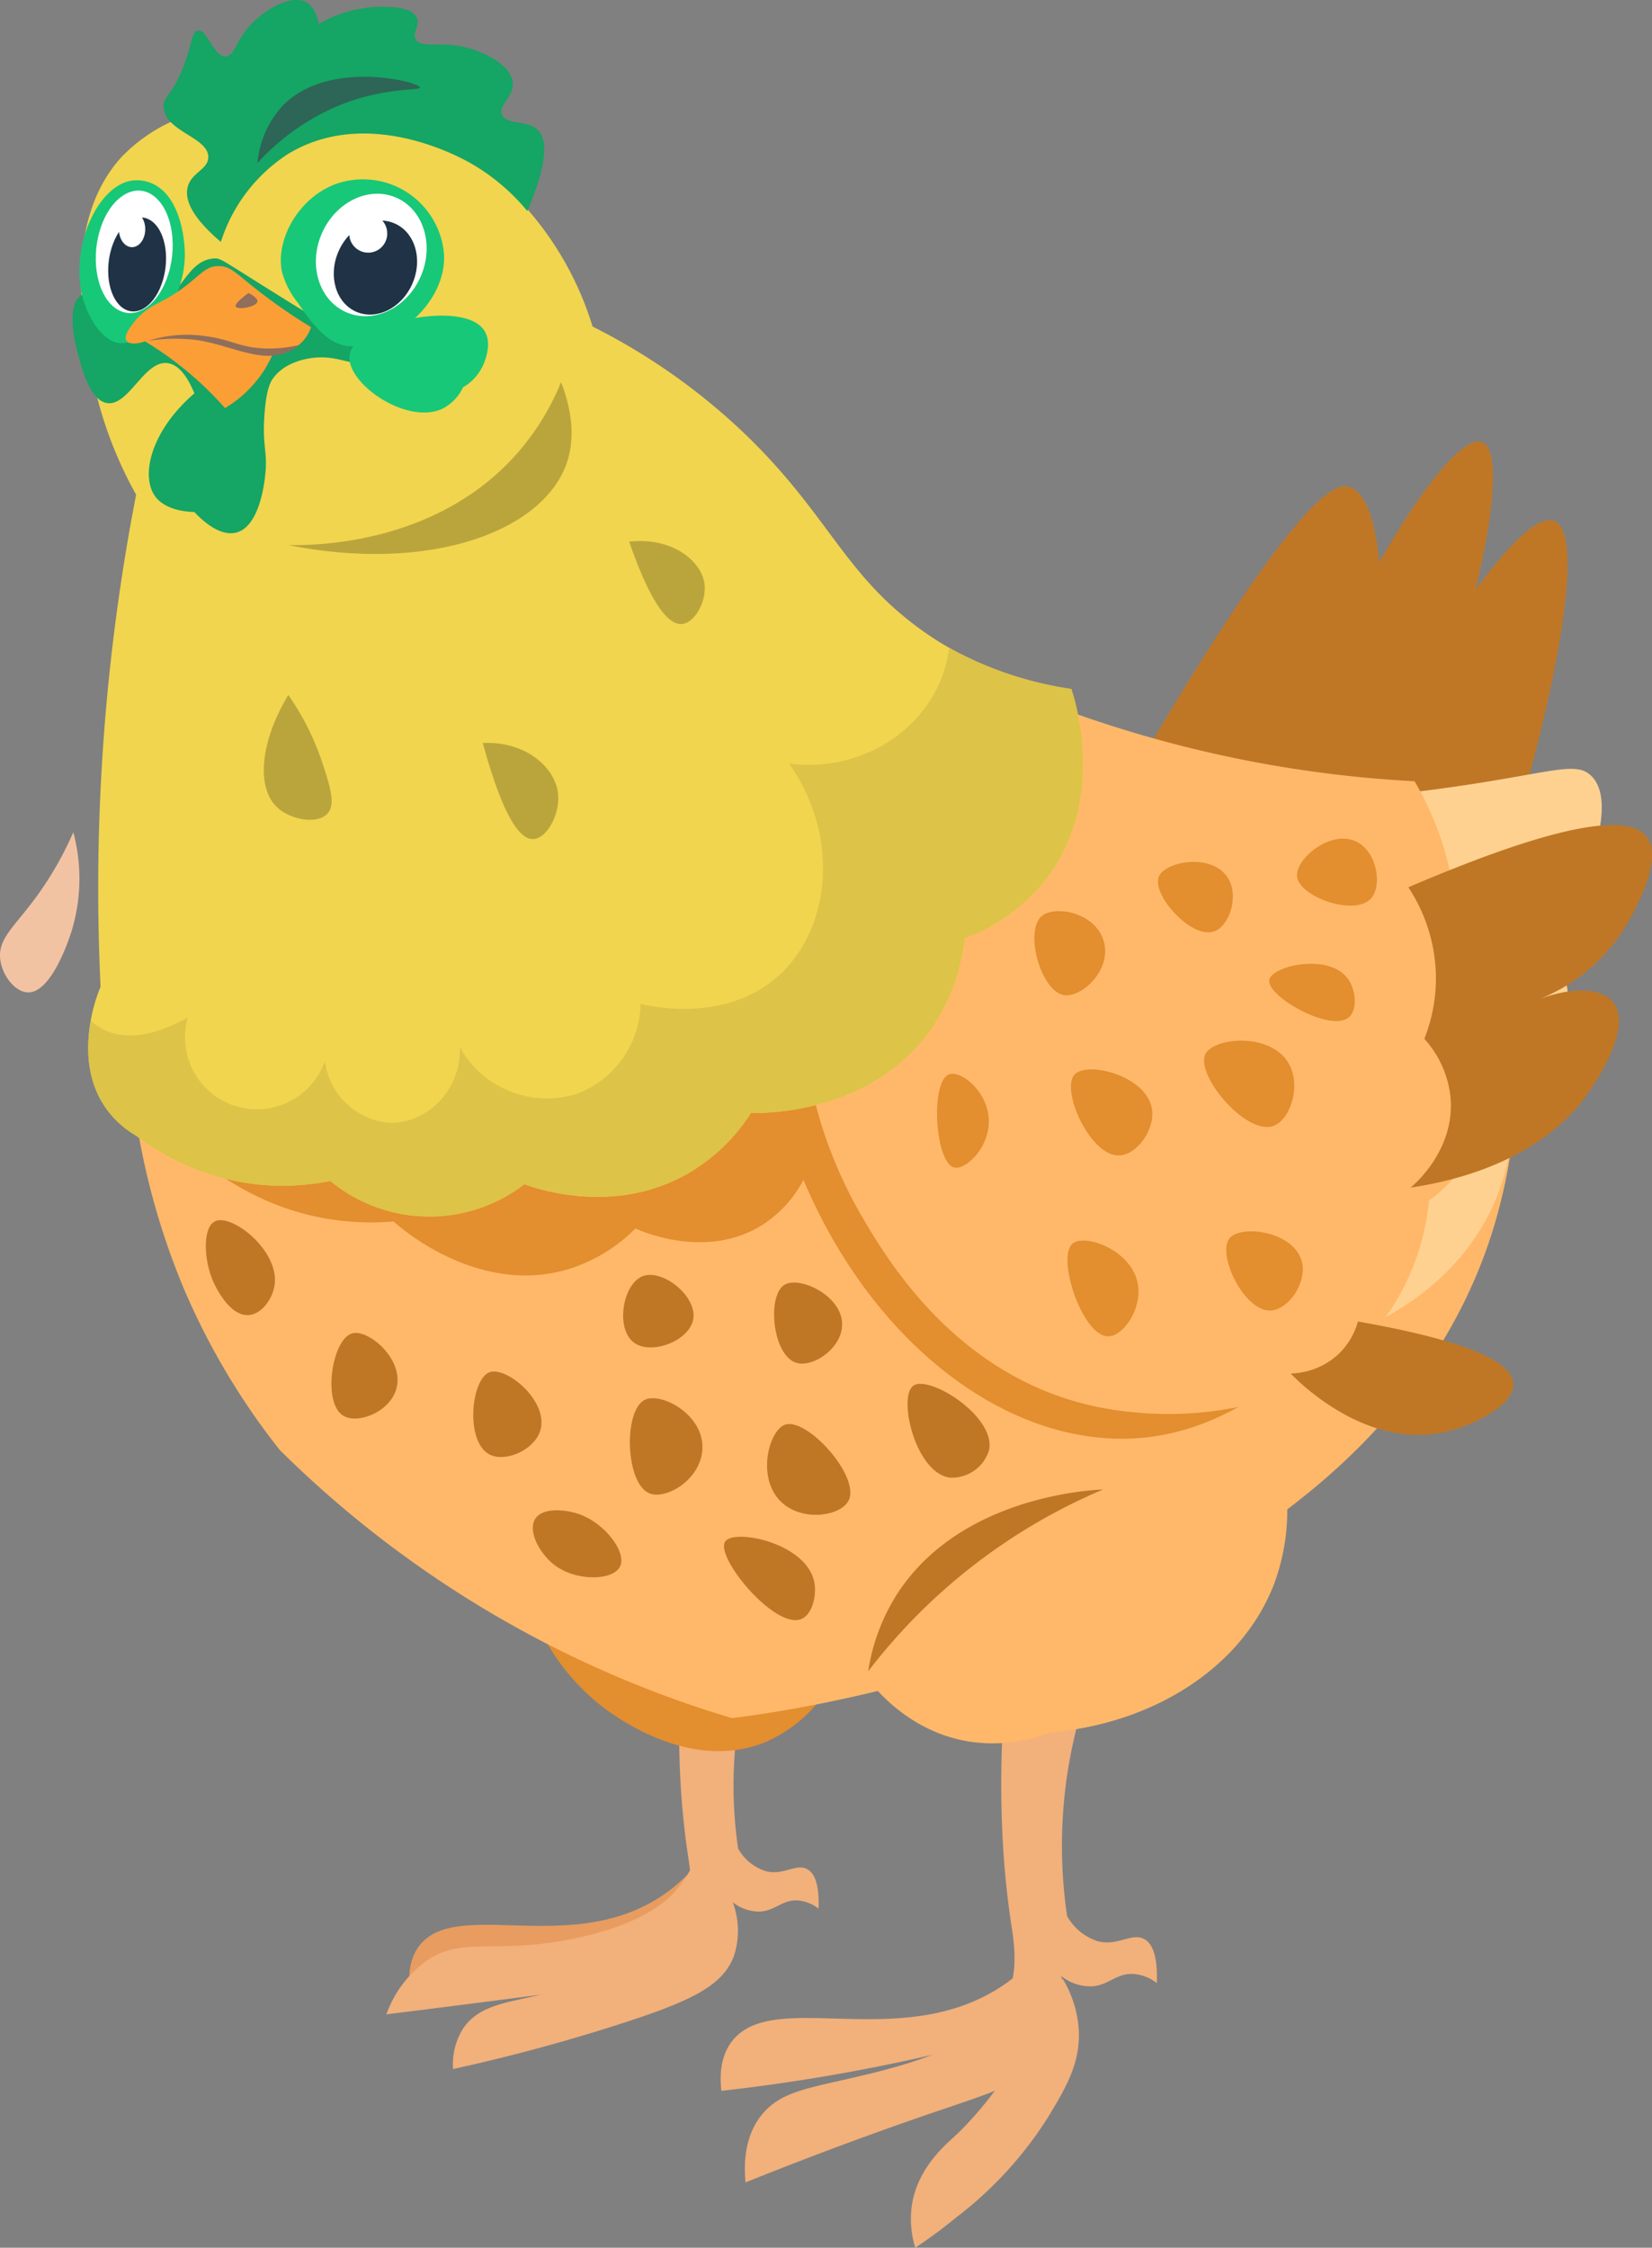 <svg id="chicken-right" xmlns="http://www.w3.org/2000/svg" width="224.217" height="304.992" viewBox="0 0 224.217 304.992">
  <rect x="0" y="0" width="224.217" height="304.992" fill="#808080" stroke="none"/>
  <path id="Path_106701" data-name="Path 106701" d="M413.713,318.483a22.787,22.787,0,0,1-5.2,4.741c-12.447,8.171-28.038.031-32.9,6.839-.738,1.035-1.5,2.794-1.158,5.855A225.678,225.678,0,0,0,402.375,331c2.858-.727,6.793-1.819,9.246-5.35A12.588,12.588,0,0,0,413.713,318.483Z" transform="translate(-318.822 -65.886)" fill="#e89c5f"/>
  <path id="Path_106702" data-name="Path 106702" d="M415.7,317.427a17.611,17.611,0,0,1-3.622,6.429c-.89.989-4.228,4.461-13.951,6.4-10.75,2.14-14.783-.489-19.823,3.019a15.353,15.353,0,0,0-5.348,7.2c5.236-.65,13.081-1.634,22.683-2.891,14.037-1.836,18.586-2.519,20.887-6.2C419.2,327.106,417.34,321.179,415.7,317.427Z" transform="translate(-320.516 -67.156)" fill="#f2b07b"/>
  <path id="Path_106703" data-name="Path 106703" d="M422.79,300.737a56.92,56.92,0,0,0-5.047,11.483,58.54,58.54,0,0,0-1.982,25.823,6.571,6.571,0,0,0,3.776,3.074c2.426.588,4.109-1.088,5.6-.28.868.471,1.673,1.777,1.535,5.359a5.181,5.181,0,0,0-2.955-1.121c-2.032-.044-2.944,1.411-5,1.515a5.734,5.734,0,0,1-3.686-1.266,11.042,11.042,0,0,1,.176,7.237c-1.5,4.1-5.786,6.152-15.342,9.241-5.78,1.867-13.482,4.113-22.794,6.156a9.1,9.1,0,0,1,1.358-5.5c2.046-3.041,5.685-3.481,9.836-4.428,6.9-1.574,16.228-3.7,19.649-9.261,2.118-3.444,1.409-7.3.993-10.1-1.222-8.259-1.951-20.435.3-37.616Z" transform="translate(-315.576 -87.215)" fill="#f2b07b"/>
  <path id="Path_106704" data-name="Path 106704" d="M422.864,314.345a19.064,19.064,0,0,1-8.693,7.762c-9.888,4.15-19.8-2.962-21.73-4.346a29.49,29.49,0,0,1-10.866-15.833Z" transform="translate(-310.156 -85.784)" fill="#e38e2f"/>
  <path id="Path_106705" data-name="Path 106705" d="M462.714,309.294a167.509,167.509,0,0,0,12.108-30.269c3.532-12.152,8.772-35.355,4.19-37.255-1.444-.6-4.338.727-10.71,9.314,2.6-10.591,3.287-19.064.931-20.024-2.415-.984-8.081,5.908-13.971,16.3-.768-7.618-2.57-9.8-4.19-10.245-1.363-.376-5.143-.238-20.955,25.147-5.817,9.338-10.331,17.388-13.506,23.285Q439.665,297.418,462.714,309.294Z" transform="translate(-268.047 -171.068)" fill="#bf7726"/>
  <path id="Path_106706" data-name="Path 106706" d="M437.474,323.773a25.415,25.415,0,0,1-5.8,5.291c-13.892,9.12-31.291.035-36.72,7.634-.826,1.154-1.678,3.118-1.295,6.533a251.532,251.532,0,0,0,31.167-5.487c3.188-.808,7.579-2.028,10.318-5.969A14.075,14.075,0,0,0,437.474,323.773Z" transform="translate(-295.752 -59.529)" fill="#f2b07b"/>
  <path id="Path_106707" data-name="Path 106707" d="M446.63,302.93A63.664,63.664,0,0,0,441,315.745a65.338,65.338,0,0,0-2.211,28.818A7.327,7.327,0,0,0,443,347.993c2.706.658,4.584-1.213,6.251-.31.969.526,1.865,1.984,1.713,5.982a5.765,5.765,0,0,0-3.3-1.253c-2.268-.048-3.285,1.577-5.577,1.691a6.4,6.4,0,0,1-4.113-1.411,12.32,12.32,0,0,1,.2,8.076c-1.988,5.456-8.409,7.348-17.122,10.311-5.98,2.035-14.843,5.183-25.909,9.624-.24-2.55-.125-6.071,1.986-8.893,2.314-3.089,5.648-3.723,10.976-4.941,7.7-1.755,18.112-4.133,21.928-10.335,2.365-3.844,1.574-8.145,1.11-11.276-1.365-9.217-2.178-22.807.339-41.983Q439.057,303.1,446.63,302.93Z" transform="translate(-293.956 -84.579)" fill="#f2b07b"/>
  <path id="Path_106708" data-name="Path 106708" d="M545.448,293.2a72.389,72.389,0,0,1-3.794,27.177c-18.736,54-98.084,63.713-102.637,64.208a146.741,146.741,0,0,1-61.35-36.372,95.58,95.58,0,0,1-13.09-22.056,99.137,99.137,0,0,1-6.795-50.645c11.971-9.025,34.8-23.441,66.337-27.279C490.864,240.106,538.671,286.42,545.448,293.2Z" transform="translate(-339.692 -151.462)" fill="#ffb869"/>
  <path id="Path_106709" data-name="Path 106709" d="M513.859,320.814c-7.775,6.242-14.763,7.629-18.562,7.991-17.641,1.669-36.441-12.2-46.076-34.99a16.046,16.046,0,0,1-5.483,6.055c-7.577,4.851-16.481.925-17.324.539a21.866,21.866,0,0,1-9.362,5.6c-12.112,3.466-22.556-5.729-23.459-6.548a35.937,35.937,0,0,1-9.664-.484c-15.734-2.97-24.725-15.8-27.332-19.852,5.524-3.408,47.712-28.463,96.818-10.9C491.834,281.961,509.6,312.881,513.859,320.814Z" transform="translate(-340.175 -133.723)" fill="#e38e2f"/>
  <path id="Path_106710" data-name="Path 106710" d="M437.916,254.734c3.144-.328,7.623-.859,12.982-1.713,10.283-1.64,13.057-2.757,14.946-.956,3.71,3.536-.8,13.737-1.2,14.625a25.829,25.829,0,0,1-4.789,7.092,18.645,18.645,0,0,1,2.688,6.722c1.9,10.415-6.242,18.74-7.37,19.859a30.913,30.913,0,0,1-2.708,10.2c-5.615,12.13-17.564,16.644-20.755,17.736Q434.814,291.521,437.916,254.734Z" transform="translate(-249.902 -146.819)" fill="#ffd191"/>
  <path id="Path_106711" data-name="Path 106711" d="M399.088,296.56a60.467,60.467,0,0,0,7.471,21.05c3.316,5.674,12.736,21.781,31.7,25.847,11.262,2.418,28.994,1.253,38.852-11.351a32.481,32.481,0,0,0,6.46-16.6A17.166,17.166,0,0,0,490,307.048c3.012-9.019-3.422-16.857-3.86-17.373a41.365,41.365,0,0,0-4.538-31.048,163.46,163.46,0,0,1-54.161-12.311,43.326,43.326,0,0,0-16.606,10.677C396.2,272.263,398.648,293.244,399.088,296.56Z" transform="translate(-289.617 -152.621)" fill="#ffb869"/>
  <path id="Path_106712" data-name="Path 106712" d="M425.911,325.713a15.363,15.363,0,0,1,2.145,6.566c.374,4.659-1.669,8.123-4.241,12.341a51.77,51.77,0,0,1-12.227,13.343,70.127,70.127,0,0,1-5.7,4.225,13.143,13.143,0,0,1-.443-5.892c.784-4.822,4.335-7.9,5.615-9.072C414.662,343.914,419.689,337.858,425.911,325.713Z" transform="translate(-281.662 -57.197)" fill="#f2b07b"/>
  <path id="Path_106713" data-name="Path 106713" d="M437.823,285.2c16.283,2.862,20.948,5.853,21.094,8.431.159,2.854-5.205,5.546-8.869,6.469-11,2.774-20.484-6.929-21.349-7.843a9.914,9.914,0,0,0,6.473-2.618A9.651,9.651,0,0,0,437.823,285.2Z" transform="translate(-253.52 -105.889)" fill="#bf7726"/>
  <path id="Path_106714" data-name="Path 106714" d="M435.951,263.049c22.849-9.785,30.377-9.567,32.4-6.773,2.519,3.479-2.812,11.91-3.384,12.8a23.921,23.921,0,0,1-11.32,9.175c4.322-1.638,8.4-1.643,10.069.363,2.627,3.166-1.847,10.054-2.869,11.628-6.379,9.818-18.5,12.643-24.6,13.566.537-.443,6.1-5.185,5.419-12.328a13.863,13.863,0,0,0-3.547-7.865,22.3,22.3,0,0,0,1.563-8.979A22.582,22.582,0,0,0,435.951,263.049Z" transform="translate(-244.804 -142.656)" fill="#bf7726"/>
  <path id="Path_106715" data-name="Path 106715" d="M485.015,315.854a25.044,25.044,0,0,1-10.972,7.916,26.193,26.193,0,0,1-4.824,12.722c-8.176,11.139-22.5,11.029-24.159,10.992a25.064,25.064,0,0,1-8.792,8.345c-9.908,5.513-20.191,1.955-21.961,1.321a21.156,21.156,0,0,1-26.339-.447,32.877,32.877,0,0,1-10.115.447,33.348,33.348,0,0,1-16.241-6.594,13.032,13.032,0,0,1-3.95-3.519c-2.869-3.9-2.832-8.607-2.217-12.053a22.408,22.408,0,0,1,1.341-4.637,279.651,279.651,0,0,1,4.826-66.76,55.481,55.481,0,0,1-6.148-17.117c-1.211-6.669-3.633-20.081,4.135-28.668a22.325,22.325,0,0,1,9.631-5.905c14.49-5.289,33.547-.112,45.021,12.425a43.513,43.513,0,0,1,9.314,16.448,84.88,84.88,0,0,1,21.495,15.367c10.767,10.655,12.835,18.46,23.285,25.911a40.14,40.14,0,0,0,3.613,2.31,48.5,48.5,0,0,0,16.578,5.586C488.983,291.249,493.455,305.07,485.015,315.854Z" transform="translate(-343.137 -196.461)" fill="#f1d54e"/>
  <path id="Path_106716" data-name="Path 106716" d="M358.289,239.314c-2.16-.346-3.213-4.062-3.8-6.15-.317-1.116-1.962-6.918.293-8.49,2.1-1.462,4.855,2.625,9.076,1.757,4.567-.94,4.954-6.436,8.931-6.736.907-.068,1.075.2,7.319,4.1,5.016,3.129,7.524,4.692,8.345,4.978,2.55.883,4.8,1.105,5.271,2.633a2.149,2.149,0,0,1-.44,2.05c-1.2,1.2-3.325-.663-6.881-.293-.573.059-3.825.4-5.562,2.783-.341.465-.912,1.4-1.171,4.831-.319,4.19.366,5.007.145,7.759-.057.724-.592,7.444-3.952,8.343-2.5.669-5.225-2.248-5.709-2.781-3.677-.1-4.976-1.66-5.271-2.05-2.138-2.829-.6-9.006,5.271-14.054-.683-1.651-1.872-3.882-3.659-4.1C363.327,233.512,361.239,239.785,358.289,239.314Z" transform="translate(-343.768 -184.624)" fill="#15a564"/>
  <path id="Path_106717" data-name="Path 106717" d="M459.593,294.318a28.8,28.8,0,0,1-1.242,15.523c-4.313,11.251-16.2,18.945-30.423,20.18a21.189,21.189,0,0,1-10.866,1.242c-9.158-1.42-14.046-8.627-14.9-9.935a57.5,57.5,0,0,1,8.072-9.624C427.594,295.118,450.715,294.188,459.593,294.318Z" transform="translate(-285.416 -94.941)" fill="#ffb869"/>
  <path id="Path_106718" data-name="Path 106718" d="M402.654,320.228a27.167,27.167,0,0,1,3.492-9.778c8.2-13.685,26.061-14.792,28.406-14.9a78.939,78.939,0,0,0-31.9,24.681Z" transform="translate(-284.822 -93.452)" fill="#bf7726"/>
  <path id="Path_106719" data-name="Path 106719" d="M370.7,228.641c.343-2.893,5.784-4.34,7.288-4.741,3.56-.947,9.7-1.319,11.163,1.636.861,1.737-.174,4.049-.33,4.395a6.632,6.632,0,0,1-2.724,3.008,6.214,6.214,0,0,1-2.73,2.871C378.524,238.161,370.247,232.412,370.7,228.641Z" transform="translate(-323.251 -180.385)" fill="#17c878"/>
  <path id="Path_106720" data-name="Path 106720" d="M368.771,231.578a11.338,11.338,0,0,1-2.182-4.287c-.857-4.368,2.319-10.067,7.44-11.883a11.034,11.034,0,0,1,14.567,9.58c.388,7.616-9.03,13.887-14.092,12.216C372.028,236.385,370.07,233.5,368.771,231.578Z" transform="translate(-328.334 -190.48)" fill="#17c878"/>
  <path id="Path_106721" data-name="Path 106721" d="M382.835,226.939c-1.876,4.294-6.4,6.462-10.1,4.846s-5.188-6.41-3.312-10.7,6.4-6.465,10.1-4.846S384.711,222.645,382.835,226.939Z" transform="translate(-325.739 -189.417)" fill="#fff"/>
  <path id="Path_106722" data-name="Path 106722" d="M380.379,225.923c-1.444,3.307-4.86,5.007-7.627,3.8s-3.84-4.871-2.4-8.178,4.859-5.009,7.627-3.8S381.823,222.616,380.379,225.923Z" transform="translate(-324.412 -187.426)" fill="#203245"/>
  <path id="Path_106723" data-name="Path 106723" d="M375.807,219.284a2.578,2.578,0,1,1-2.689-2.29A2.5,2.5,0,0,1,375.807,219.284Z" transform="translate(-323.269 -187.865)" fill="#fff"/>
  <path id="Path_106724" data-name="Path 106724" d="M354.562,231.085c-1.944-6.795,1.759-15.27,6.438-16.14a5.063,5.063,0,0,1,2.807.328c3.382,1.389,4.419,6.148,4.527,9.224.269,7.614-6.273,13.885-9.789,12.214C356.2,235.594,354.923,232.346,354.562,231.085Z" transform="translate(-343.258 -190.414)" fill="#17c878"/>
  <path id="Path_106725" data-name="Path 106725" d="M364.923,226.745c-1.3,4.294-4.443,6.465-7.017,4.846s-3.6-6.41-2.3-10.7,4.446-6.465,7.019-4.846S366.226,222.451,364.923,226.745Z" transform="translate(-342.046 -189.65)" fill="#fff"/>
  <path id="Path_106726" data-name="Path 106726" d="M363.217,225.729c-1,3.307-3.375,5.009-5.3,3.8s-2.669-4.87-1.665-8.178,3.375-5.007,5.3-3.8S364.221,222.421,363.217,225.729Z" transform="translate(-341.124 -187.658)" fill="#203245"/>
  <path id="Path_106727" data-name="Path 106727" d="M360.04,219.09c.046,1.337-.716,2.475-1.7,2.545s-1.823-.956-1.869-2.29.716-2.475,1.7-2.545S360,217.755,360.04,219.09Z" transform="translate(-340.33 -188.099)" fill="#fff"/>
  <path id="Path_106728" data-name="Path 106728" d="M382.048,228.448a5.233,5.233,0,0,1-5.177,3.589,15.323,15.323,0,0,1-1.2,2.281,16.122,16.122,0,0,1-5.3,5.113c-.942-1.066-2-2.169-3.193-3.276a46.983,46.983,0,0,0-7.66-5.782c-1.174.416-2.211.4-2.528-.077-.432-.645.581-1.951.986-2.473a9.253,9.253,0,0,1,3.206-2.583c5.641-2.821,5.9-5.238,8.537-5.071,1.511.1,2.065.927,5.218,3.378A74.548,74.548,0,0,0,382.048,228.448Z" transform="translate(-339.832 -184.055)" fill="#fb9e36"/>
  <path id="Path_106729" data-name="Path 106729" d="M378.878,225.733a17.581,17.581,0,0,1-4.648.5c-3.448-.095-4.606-1.171-7.933-1.638a17.321,17.321,0,0,0-8.028.6,23.9,23.9,0,0,1,6.493-.119c3.4.458,6.967,2.169,9.855,2.151a6.941,6.941,0,0,0,2.283-.383A6.738,6.738,0,0,0,378.878,225.733Z" transform="translate(-338.166 -178.948)" fill="#8f6e5b"/>
  <path id="Path_106730" data-name="Path 106730" d="M365.415,221.817c-1.607,1.189-1.83,1.649-1.737,1.845.238.5,2.834.057,2.946-.687C366.683,222.581,366.038,222.147,365.415,221.817Z" transform="translate(-331.688 -182.065)" fill="#8f6e5b"/>
  <path id="Path_106731" data-name="Path 106731" d="M367,236.59c-2.667-2.268-5.115-5.044-4.5-7.451.506-1.993,2.763-2.356,2.794-4.036.048-2.693-5.712-3.43-6.055-6.674-.161-1.521,1.074-1.632,2.587-5.4,1.255-3.127,1.182-4.985,2.05-5.124,1.246-.2,2.153,3.593,3.8,3.514,1.132-.055,1.266-1.858,3.076-3.952,2.087-2.418,5.828-4.551,7.9-3.367.405.231,1.27.887,1.61,2.926a17.332,17.332,0,0,1,8.492-2.343c1.264,0,4.142,0,4.831,1.464.509,1.086-.634,2-.148,2.928.7,1.328,3.411.214,7.028,1.171,2.4.636,5.89,2.369,6.148,4.686.22,1.957-2.013,3.065-1.464,4.391.6,1.438,3.391.683,4.833,2.05,1.174,1.114,1.667,3.858-1.392,11.025a27.923,27.923,0,0,0-7.687-6.487c-1.625-.925-14.068-7.74-24.755-1.275A22.186,22.186,0,0,0,367,236.59Z" transform="translate(-337.023 -203.763)" fill="#15a564"/>
  <path id="Path_106732" data-name="Path 106732" d="M425.187,280.567c1.588-1.9,8.858-.9,9.82,3.272.661,2.871-1.863,6.405-4.21,6.546C427.162,290.605,423.394,282.714,425.187,280.567Z" transform="translate(-258.295 -112.565)" fill="#e38e2f"/>
  <path id="Path_106733" data-name="Path 106733" d="M423.562,269.671c1.215-2.279,9.221-2.973,11.456,1.636,1.482,3.056-.051,7.455-2.338,8.182C428.947,280.676,422.086,272.436,423.562,269.671Z" transform="translate(-259.94 -126.687)" fill="#e38e2f"/>
  <path id="Path_106734" data-name="Path 106734" d="M438.143,265.312c1.028,1.535,1.237,4.164,0,5.144-2.548,2.021-11.232-2.964-10.754-5.144C427.806,263.407,435.66,261.6,438.143,265.312Z" transform="translate(-255.117 -132.382)" fill="#e38e2f"/>
  <path id="Path_106735" data-name="Path 106735" d="M437.245,255.9c2.75,1.444,3.435,5.978,1.863,7.685-2.252,2.44-9.748-.251-10.014-3.028C428.867,258.18,433.762,254.067,437.245,255.9Z" transform="translate(-253.054 -141.653)" fill="#e38e2f"/>
  <path id="Path_106736" data-name="Path 106736" d="M420.66,258.83c.918-2.061,7.253-3.19,9.353.233,1.552,2.532.165,6.531-1.872,7.248C425.057,267.4,419.57,261.277,420.66,258.83Z" transform="translate(-263.351 -139.928)" fill="#e38e2f"/>
  <path id="Path_106737" data-name="Path 106737" d="M415.653,270.346c1.746-1.856,10.025.194,10.523,4.91.289,2.754-2.123,5.985-4.443,6.079C417.743,281.5,413.718,272.407,415.653,270.346Z" transform="translate(-269.801 -124.557)" fill="#e38e2f"/>
  <path id="Path_106738" data-name="Path 106738" d="M415.676,280.583c1.744-1.352,8.495,1.07,8.884,6.079.251,3.219-2.193,6.656-4.208,6.546C416.907,293.019,413.371,282.371,415.676,280.583Z" transform="translate(-270.057 -111.882)" fill="#e38e2f"/>
  <path id="Path_106739" data-name="Path 106739" d="M408.506,270.023c1.524-.608,4.948,2.023,5.377,5.61.484,4.04-3.05,7.429-4.675,7.015C406.63,281.992,405.954,271.042,408.506,270.023Z" transform="translate(-279.72 -124.234)" fill="#e38e2f"/>
  <path id="Path_106740" data-name="Path 106740" d="M413.922,260.562c1.814-1.493,7.348-.46,8.415,3.508,1.055,3.908-3.056,7.579-5.377,7.248C413.789,270.864,411.473,262.579,413.922,260.562Z" transform="translate(-272.51 -136.282)" fill="#e38e2f"/>
  <path id="Path_106741" data-name="Path 106741" d="M398.813,291.625c2.959-1.125,10.276,6.967,8.693,10.243-.984,2.041-5.74,2.882-8.693.621C394.8,299.415,396.567,292.477,398.813,291.625Z" transform="translate(-292.314 -98.294)" fill="#bf7726"/>
  <path id="Path_106742" data-name="Path 106742" d="M390.039,290.122c2.241-1.019,8.1,2.068,7.762,6.83-.288,4.067-4.908,6.76-7.141,5.9C387.324,301.563,387.049,291.479,390.039,290.122Z" transform="translate(-302.476 -100.206)" fill="#bf7726"/>
  <path id="Path_106743" data-name="Path 106743" d="M380.531,288.376c2.354-.848,8.239,4.124,6.83,8.07-.916,2.563-4.721,4.181-6.83,3.1C377.18,297.844,377.99,289.29,380.531,288.376Z" transform="translate(-314.079 -102.185)" fill="#bf7726"/>
  <path id="Path_106744" data-name="Path 106744" d="M372.411,285.956c2.255-.586,7.284,3.717,5.9,7.762-1.041,3.039-5.243,4.578-7.141,3.415C368.283,295.36,369.665,286.67,372.411,285.956Z" transform="translate(-324.587 -105.043)" fill="#bf7726"/>
  <path id="Path_106745" data-name="Path 106745" d="M390.227,282.494c2.711-1.015,7.429,2.783,6.83,5.9-.564,2.924-5.749,4.873-8.072,3.1C386.482,289.592,387.483,283.52,390.227,282.494Z" transform="translate(-302.974 -109.342)" fill="#bf7726"/>
  <path id="Path_106746" data-name="Path 106746" d="M363.089,279.1c2.294-1.072,8.785,4.036,8.07,8.693-.273,1.784-1.658,3.84-3.415,4.036-2.777.31-4.778-4.217-4.965-4.657C361.515,284.225,361.4,279.885,363.089,279.1Z" transform="translate(-333.891 -113.396)" fill="#bf7726"/>
  <path id="Path_106747" data-name="Path 106747" d="M393.815,304.484c.967-1.909-2.008-5.908-5.588-7.141-1.755-.6-4.859-.956-5.9.621-1.088,1.649.559,4.683,2.484,6.209C387.8,306.541,392.849,306.391,393.815,304.484Z" transform="translate(-309.668 -91.906)" fill="#bf7726"/>
  <path id="Path_106748" data-name="Path 106748" d="M410.846,301.767a5.273,5.273,0,0,0,5.3-3.741c.951-4.553-8.149-10.265-10.285-8.728S406.162,301.192,410.846,301.767Z" transform="translate(-281.903 -101.27)" fill="#bf7726"/>
  <path id="Path_106749" data-name="Path 106749" d="M404.176,309.664c1.566-.557,2.184-3.162,1.863-4.967-.953-5.357-10.862-7.4-12.106-5.588C392.507,301.178,400.574,310.948,404.176,309.664Z" transform="translate(-295.504 -89.946)" fill="#bf7726"/>
  <path id="Path_106750" data-name="Path 106750" d="M398.291,283.087c2.083-1.22,8.021,1.579,7.792,5.61-.176,3.131-4,5.69-6.233,4.987C396.613,292.665,395.855,284.514,398.291,283.087Z" transform="translate(-291.792 -108.773)" fill="#bf7726"/>
  <path id="Path_106751" data-name="Path 106751" d="M484.483,275.18a25.044,25.044,0,0,1-10.972,7.916,26.193,26.193,0,0,1-4.824,12.722c-8.176,11.139-22.5,11.029-24.159,10.992a25.063,25.063,0,0,1-8.792,8.345c-9.908,5.513-20.191,1.955-21.961,1.321a21.156,21.156,0,0,1-26.339-.447,32.875,32.875,0,0,1-10.115.447,33.347,33.347,0,0,1-16.241-6.595,13.032,13.032,0,0,1-3.95-3.519c-2.869-3.9-2.832-8.607-2.217-12.053a8.079,8.079,0,0,0,2.292,1.416c3.446,1.361,7.394.057,10.877-1.863a9.772,9.772,0,0,0,18.628,5.886,9.585,9.585,0,0,0,8.68,8.382c5.031.225,9.818-4.34,9.631-10.245a13.5,13.5,0,0,0,16.151,6.222A13.358,13.358,0,0,0,429.551,292c.989.242,11.326,2.739,18.628-3.726,7.191-6.39,8.495-18.925,1.546-28.871,8.887,1.136,17.3-3.616,20.49-11.177a17.171,17.171,0,0,0,1.211-4.545A48.5,48.5,0,0,0,488,249.268C488.451,250.574,492.922,264.395,484.483,275.18Z" transform="translate(-342.604 -155.786)" fill="#ddc347"/>
  <path id="Path_106752" data-name="Path 106752" d="M366.911,249.428c3.673.055,20.09-.084,30.969-12.341a34.209,34.209,0,0,0,6.053-9.778c2.193,5.679,1.365,9.358.7,11.177C401.264,247.684,385.972,253.206,366.911,249.428Z" transform="translate(-327.78 -175.465)" fill="#baa53d"/>
  <path id="Path_106753" data-name="Path 106753" d="M359.089,255.049a24.381,24.381,0,0,1-.31,13.66c-.339,1.022-2.721,8.222-5.9,8.07-1.766-.084-3.545-2.424-3.726-4.657-.22-2.715,2.006-4.322,4.967-8.38A45.942,45.942,0,0,0,359.089,255.049Z" transform="translate(-349.139 -142.125)" fill="#f2c3a3"/>
  <path id="Path_106754" data-name="Path 106754" d="M365.008,220.191a13.315,13.315,0,0,1,3.415-7.759c6.227-6.412,18.606-3.239,18.628-2.484.013.489-5.157-.172-11.8,2.794A31.553,31.553,0,0,0,365.008,220.191Z" transform="translate(-330.067 -198.075)" fill="#530040" opacity="0.39" style="mix-blend-mode: multiply;isolation: isolate"/>
  <path id="Path_106755" data-name="Path 106755" d="M378.9,249.559c5.771-.3,10.012,3.345,10.245,7.141.161,2.631-1.574,5.853-3.415,5.9C384.02,262.638,381.743,259.959,378.9,249.559Z" transform="translate(-313.376 -148.743)" fill="#baa53d"/>
  <path id="Path_106756" data-name="Path 106756" d="M368.726,246.589a35.755,35.755,0,0,1,4.657,9.314c1.044,3.2,1.8,5.606.621,6.83-1.378,1.431-5,.815-6.83-.931C364.4,259.146,364.857,253,368.726,246.589Z" transform="translate(-329.595 -152.292)" fill="#baa53d"/>
  <path id="Path_106757" data-name="Path 106757" d="M387.92,237.19c5.716-.665,9.93,2.561,10.245,5.9.214,2.281-1.341,5.148-3.1,5.278C393.867,248.455,391.447,247.376,387.92,237.19Z" transform="translate(-302.53 -163.694)" fill="#baa53d"/>
</svg>
